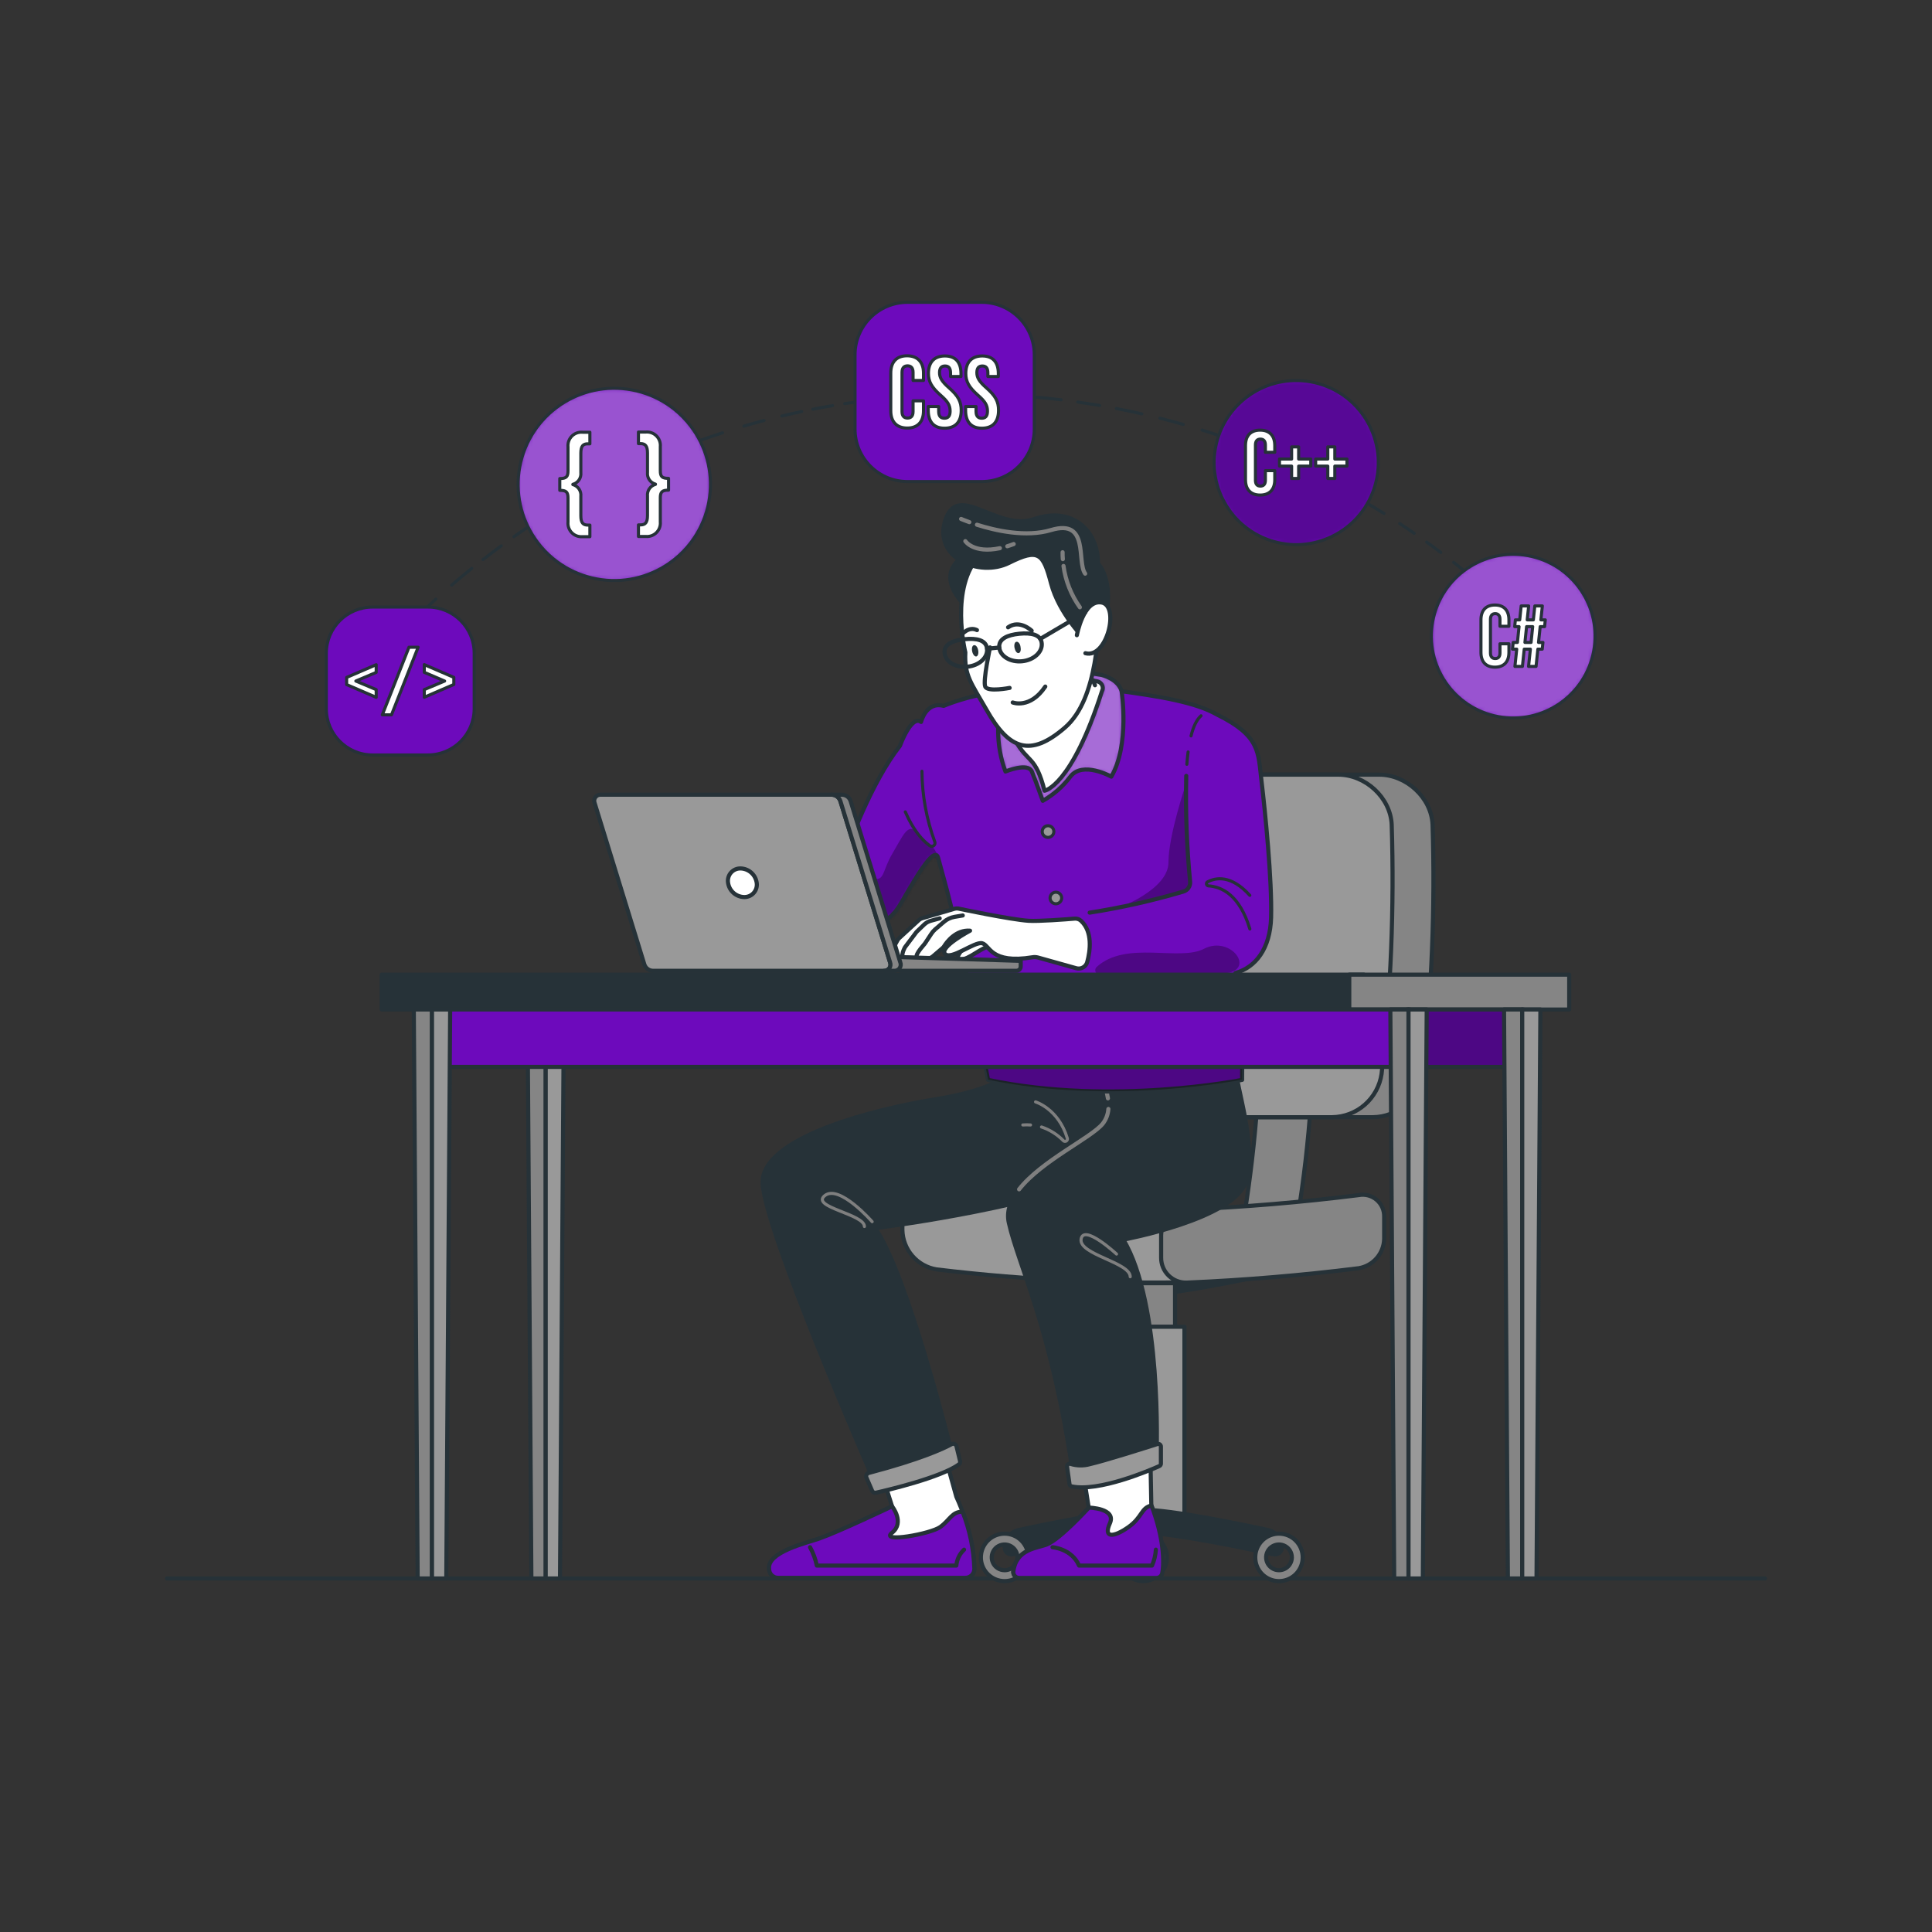 <svg width="469" height="469" viewBox="0 0 469 469" fill="none" xmlns="http://www.w3.org/2000/svg">
<rect x="0" y="0" width="469" height="469" fill="#333333" stroke="none"/>
<path d="M40.54 383.182H428.46" stroke="#263238" stroke-linecap="round" stroke-linejoin="round"/>
<path d="M277.535 314.324C268.878 314.324 243.889 308.696 243.889 308.696H311.182C311.182 308.696 286.184 314.324 277.535 314.324Z" fill="#263238" stroke="#263238" stroke-linecap="round" stroke-linejoin="round"/>
<path d="M285.246 311.5H269.825V322.072H285.246V311.5Z" fill="#858585" stroke="#263238" stroke-linecap="round" stroke-linejoin="round"/>
<path d="M287.525 322.072H267.546V367.518H287.525V322.072Z" fill="#999999" stroke="#263238" stroke-linecap="round" stroke-linejoin="round"/>
<path d="M315.065 295.198H302.036C303.481 286.25 304.55 277.132 305.206 268.099H318.188C317.569 277.132 316.509 286.25 315.065 295.198Z" fill="#858585" stroke="#263238" stroke-linecap="round" stroke-linejoin="round"/>
<path d="M334.791 188.05H278.811C272.245 188.05 267.921 193.613 269.197 200.16C272.771 220.161 274.909 240.392 275.594 260.698C275.587 262.084 275.857 263.456 276.385 264.737C276.914 266.017 277.692 267.18 278.673 268.158C279.655 269.135 280.821 269.908 282.104 270.431C283.387 270.954 284.761 271.216 286.146 271.204H333.271C336.2 271.175 339.022 270.1 341.229 268.174C343.435 266.247 344.881 263.596 345.306 260.698C347.578 240.604 348.399 220.372 347.763 200.16C347.454 193.613 341.366 188.05 334.791 188.05Z" fill="#858585" stroke="#263238" stroke-linecap="round" stroke-linejoin="round"/>
<path d="M337.84 200.16C338.475 220.372 337.654 240.604 335.382 260.698C334.957 263.596 333.511 266.247 331.305 268.174C329.098 270.1 326.276 271.175 323.347 271.204H286.146C284.761 271.216 283.387 270.954 282.104 270.431C280.821 269.908 279.655 269.135 278.674 268.158C277.692 267.18 276.914 266.017 276.385 264.737C275.857 263.456 275.588 262.084 275.594 260.698C274.913 240.392 272.778 220.161 269.206 200.16C267.93 193.594 272.236 188.05 278.821 188.05H324.867C331.442 188.05 337.53 193.613 337.84 200.16Z" fill="#999999" stroke="#263238" stroke-linecap="round" stroke-linejoin="round"/>
<path d="M311.182 375.678C311.182 375.928 311.126 376.174 311.018 376.4C310.91 376.625 310.754 376.823 310.559 376.98C310.365 377.136 310.138 377.247 309.895 377.304C309.652 377.362 309.399 377.364 309.155 377.311C303.03 375.979 284.692 372.114 277.535 372.114C270.379 372.114 252.031 375.979 245.906 377.311C245.663 377.364 245.41 377.362 245.168 377.305C244.925 377.247 244.699 377.136 244.505 376.98C244.311 376.823 244.156 376.624 244.049 376.399C243.942 376.174 243.888 375.928 243.889 375.678C243.889 374.676 244.232 373.703 244.862 372.923C245.492 372.143 246.37 371.602 247.351 371.392C254.517 369.853 270.866 366.505 277.535 366.505C284.205 366.505 300.554 369.853 307.72 371.392C308.7 371.604 309.578 372.145 310.207 372.924C310.837 373.704 311.181 374.676 311.182 375.678Z" fill="#263238" stroke="#263238" stroke-linecap="round" stroke-linejoin="round"/>
<path d="M243.88 372.302C242.74 372.3 241.625 372.636 240.677 373.268C239.728 373.9 238.989 374.8 238.552 375.853C238.114 376.905 238 378.064 238.222 379.182C238.443 380.3 238.992 381.327 239.798 382.133C240.604 382.939 241.631 383.488 242.749 383.71C243.867 383.932 245.026 383.817 246.079 383.38C247.132 382.943 248.031 382.203 248.663 381.255C249.295 380.306 249.632 379.191 249.63 378.052C249.627 376.527 249.021 375.066 247.943 373.988C246.865 372.911 245.404 372.304 243.88 372.302ZM243.88 381.175C243.262 381.177 242.657 380.995 242.142 380.653C241.627 380.311 241.225 379.824 240.988 379.253C240.75 378.683 240.687 378.055 240.806 377.448C240.925 376.841 241.222 376.284 241.659 375.846C242.095 375.408 242.652 375.11 243.258 374.989C243.864 374.867 244.493 374.929 245.064 375.165C245.635 375.401 246.123 375.801 246.467 376.315C246.811 376.829 246.994 377.433 246.994 378.052C246.994 378.878 246.666 379.671 246.083 380.257C245.499 380.842 244.707 381.173 243.88 381.175Z" fill="#858585" stroke="#263238" stroke-linecap="round" stroke-linejoin="round"/>
<path d="M277.535 372.302C276.394 372.298 275.276 372.634 274.326 373.266C273.375 373.899 272.634 374.8 272.197 375.855C271.759 376.91 271.645 378.071 271.869 379.19C272.093 380.31 272.645 381.338 273.454 382.143C274.264 382.949 275.294 383.496 276.415 383.714C277.536 383.932 278.696 383.813 279.749 383.37C280.802 382.928 281.699 382.182 282.327 381.228C282.955 380.275 283.285 379.156 283.276 378.014C283.264 376.498 282.654 375.048 281.579 373.979C280.505 372.909 279.052 372.307 277.535 372.302ZM277.535 381.175C276.919 381.177 276.316 380.996 275.802 380.656C275.287 380.315 274.886 379.83 274.647 379.262C274.408 378.694 274.343 378.067 274.459 377.462C274.575 376.856 274.868 376.299 275.301 375.859C275.734 375.42 276.287 375.119 276.891 374.993C277.494 374.868 278.122 374.924 278.693 375.154C279.265 375.385 279.756 375.779 280.104 376.288C280.453 376.797 280.642 377.398 280.65 378.014C280.655 378.427 280.578 378.836 280.424 379.219C280.269 379.601 280.041 379.95 279.751 380.244C279.462 380.538 279.117 380.771 278.737 380.931C278.356 381.091 277.948 381.174 277.535 381.175Z" fill="#858585" stroke="#263238" stroke-linecap="round" stroke-linejoin="round"/>
<path d="M310.478 372.302C309.339 372.302 308.225 372.64 307.277 373.273C306.33 373.906 305.592 374.806 305.156 375.859C304.721 376.912 304.607 378.071 304.83 379.188C305.053 380.305 305.603 381.332 306.409 382.137C307.215 382.942 308.242 383.49 309.36 383.711C310.478 383.932 311.636 383.817 312.689 383.379C313.741 382.942 314.64 382.202 315.271 381.254C315.903 380.305 316.239 379.191 316.237 378.052C316.237 377.296 316.088 376.547 315.799 375.849C315.509 375.151 315.085 374.516 314.55 373.982C314.015 373.448 313.38 373.025 312.681 372.737C311.983 372.448 311.234 372.3 310.478 372.302ZM310.478 381.175C309.86 381.175 309.256 380.992 308.743 380.649C308.229 380.306 307.829 379.818 307.592 379.247C307.356 378.676 307.294 378.048 307.415 377.442C307.535 376.836 307.833 376.28 308.269 375.843C308.706 375.406 309.263 375.109 309.869 374.988C310.475 374.868 311.103 374.929 311.673 375.166C312.244 375.402 312.732 375.803 313.075 376.316C313.418 376.83 313.602 377.434 313.602 378.052C313.602 378.88 313.273 379.674 312.687 380.26C312.101 380.846 311.306 381.175 310.478 381.175Z" fill="#858585" stroke="#263238" stroke-linecap="round" stroke-linejoin="round"/>
<path d="M294.588 293.378C272.13 294.091 249.65 293.097 227.343 290.405C226.313 290.219 225.255 290.265 224.246 290.54C223.236 290.814 222.3 291.311 221.507 291.993C220.714 292.675 220.082 293.525 219.659 294.482C219.236 295.439 219.031 296.478 219.06 297.524V298.622C219.115 300.926 219.972 303.139 221.484 304.879C222.997 306.619 225.069 307.777 227.343 308.152C249.651 310.839 272.13 311.833 294.588 311.125V293.378Z" fill="#999999" stroke="#263238" stroke-linecap="round" stroke-linejoin="round"/>
<path d="M329.857 307.861C315.918 309.606 302.102 310.759 288.069 311.36C287.261 311.385 286.456 311.247 285.702 310.954C284.948 310.661 284.261 310.218 283.682 309.653C283.103 309.089 282.645 308.413 282.333 307.666C282.021 306.92 281.864 306.118 281.869 305.31V299.916C281.886 298.268 282.541 296.691 283.698 295.517C284.854 294.343 286.422 293.663 288.069 293.622C302.139 293.012 315.918 291.859 329.857 290.114C330.621 289.971 331.406 290 332.157 290.201C332.907 290.401 333.603 290.767 334.194 291.272C334.784 291.777 335.254 292.408 335.568 293.118C335.882 293.828 336.034 294.6 336.01 295.376V300.77C335.965 302.482 335.327 304.124 334.204 305.418C333.082 306.711 331.545 307.575 329.857 307.861Z" fill="#858585" stroke="#263238" stroke-linecap="round" stroke-linejoin="round"/>
<path d="M236.535 380.828C236.535 377.695 235.851 371.448 232.155 363.334L227.343 345.981L212.335 352.388L216.556 365.679C216.556 365.679 203.659 371.833 198.894 373.493C195.723 374.6 186.231 376.776 186.7 380.847C186.7 381.134 186.756 381.418 186.866 381.683C186.976 381.948 187.137 382.189 187.34 382.392C187.543 382.595 187.784 382.756 188.049 382.866C188.314 382.976 188.598 383.032 188.885 383.032H234.341C234.63 383.034 234.917 382.977 235.184 382.867C235.452 382.756 235.695 382.594 235.899 382.389C236.103 382.184 236.264 381.94 236.374 381.672C236.483 381.404 236.538 381.117 236.535 380.828Z" fill="white" stroke="#263238" stroke-linecap="round" stroke-linejoin="round"/>
<path d="M228.272 370.669C225.927 372.395 213.423 374.581 216.556 372.076C219.689 369.572 216.556 365.67 216.556 365.67C216.556 365.67 203.659 371.823 198.894 373.483C195.723 374.59 186.231 376.766 186.7 380.837C186.7 381.124 186.756 381.409 186.866 381.674C186.976 381.939 187.137 382.18 187.34 382.383C187.543 382.586 187.784 382.747 188.049 382.857C188.314 382.966 188.598 383.023 188.885 383.023H234.341C234.629 383.024 234.916 382.968 235.183 382.857C235.45 382.747 235.692 382.584 235.895 382.379C236.099 382.174 236.259 381.93 236.368 381.662C236.476 381.394 236.53 381.108 236.526 380.819C236.373 376.067 235.402 371.377 233.656 366.955C231.076 366.983 230.617 368.953 228.272 370.669Z" fill="#6D0ABC" stroke="#263238" stroke-linecap="round" stroke-linejoin="round"/>
<path d="M247.388 383.023H280.687C281.02 383.023 281.343 382.906 281.599 382.694C281.856 382.482 282.031 382.187 282.094 381.86C282.601 379.215 282.488 373.296 279.486 365.436L279.186 349.49L262.133 352.388L264.291 365.989C264.291 365.989 257.425 373.549 254.16 374.9C251.872 375.838 246.656 375.95 245.962 381.466C245.944 381.664 245.967 381.864 246.031 382.052C246.094 382.24 246.196 382.413 246.331 382.56C246.465 382.707 246.628 382.824 246.81 382.903C246.992 382.983 247.189 383.024 247.388 383.023Z" fill="white" stroke="#263238" stroke-linecap="round" stroke-linejoin="round"/>
<path d="M273.896 370.735C270.379 373.193 267.78 373.484 269.422 369.797C271.063 366.111 264.328 365.98 264.328 365.98C264.328 365.98 257.462 373.54 254.198 374.891C251.909 375.829 246.694 375.941 246 381.457C245.976 381.657 245.995 381.861 246.056 382.054C246.117 382.247 246.218 382.425 246.353 382.576C246.488 382.727 246.653 382.847 246.838 382.929C247.023 383.011 247.223 383.053 247.426 383.051H280.725C281.058 383.051 281.38 382.934 281.637 382.722C281.894 382.51 282.069 382.215 282.132 381.888C282.638 379.243 282.526 373.324 279.524 365.464C276.916 366.064 277.385 368.268 273.896 370.735Z" fill="#6D0ABC" stroke="#263238" stroke-linecap="round" stroke-linejoin="round"/>
<path d="M244.077 261.242C244.077 261.242 240.719 264.676 226.996 266.87C213.273 269.065 184.786 275.932 185.133 287.188C185.48 298.444 211.716 358.476 211.716 358.476C211.716 358.476 224.848 355.98 230.945 352.228C230.945 352.228 220.374 309.39 212.448 298.134C212.448 298.134 248.026 293.754 267.705 285.63C287.384 277.507 275.81 258.991 275.81 258.991L244.077 261.242Z" fill="#263238" stroke="#263238" stroke-linecap="round" stroke-linejoin="round"/>
<path d="M266.392 259.657C266.392 259.657 271.439 268.099 267.668 272.789C263.897 277.479 242.482 286.231 244.903 296.868C247.323 307.505 255.314 322.503 260.52 358.147C260.52 358.147 272.649 356.271 280.772 352.829C280.772 352.829 282.122 316.566 272.695 300.929C272.695 300.929 299.691 295.93 302.43 286.859C305.169 277.789 300.048 263.925 299.944 258.972L266.392 259.657Z" fill="#263238" stroke="#263238" stroke-linecap="round" stroke-linejoin="round"/>
<path d="M250.165 273.089C249.54 273.042 248.913 273.042 248.289 273.089" stroke="#7F7F7F" stroke-width="0.75" stroke-linecap="round" stroke-linejoin="round"/>
<path d="M251.384 267.49C251.384 267.49 256.928 269.122 259.104 276.354C259.132 276.472 259.122 276.597 259.076 276.71C259.029 276.823 258.948 276.918 258.844 276.983C258.741 277.047 258.619 277.077 258.497 277.069C258.376 277.06 258.26 277.013 258.166 276.935C256.68 275.406 254.85 274.255 252.829 273.577" stroke="#7F7F7F" stroke-width="0.75" stroke-linecap="round" stroke-linejoin="round"/>
<path d="M209.84 297.74C209.84 294.692 196.708 293.05 200.225 290.236C203.743 287.422 211.716 296.568 211.716 296.568" stroke="#7F7F7F" stroke-width="0.75" stroke-linecap="round" stroke-linejoin="round"/>
<path d="M274.365 309.934C274.365 306.445 261.815 304.54 262.443 300.788C263.071 297.036 271.044 304.428 271.044 304.428" stroke="#7F7F7F" stroke-width="0.75" stroke-linecap="round" stroke-linejoin="round"/>
<path d="M210.328 358.691L211.707 361.88C211.783 362.057 211.918 362.201 212.089 362.289C212.261 362.376 212.457 362.401 212.645 362.359C215.674 361.674 228.319 358.691 232.755 355.502C232.884 355.408 232.982 355.277 233.035 355.126C233.089 354.976 233.096 354.812 233.056 354.658L232.193 351.103C232.164 350.98 232.106 350.866 232.026 350.769C231.945 350.672 231.843 350.595 231.728 350.544C231.612 350.493 231.487 350.469 231.361 350.475C231.234 350.481 231.112 350.516 231.001 350.577C229.003 351.666 223.441 354.264 210.881 357.566C210.767 357.597 210.66 357.652 210.568 357.727C210.477 357.803 210.402 357.897 210.35 358.003C210.297 358.11 210.268 358.226 210.265 358.345C210.261 358.463 210.282 358.582 210.328 358.691Z" fill="#999999" stroke="#263238" stroke-linecap="round" stroke-linejoin="round"/>
<path d="M259.029 356.065C259.013 355.955 259.026 355.843 259.066 355.739C259.106 355.635 259.172 355.544 259.258 355.473C259.343 355.402 259.446 355.355 259.555 355.335C259.665 355.316 259.777 355.325 259.882 355.361C261.406 355.837 263.036 355.86 264.572 355.427C268.052 354.639 278.004 351.487 280.969 350.54C281.066 350.509 281.169 350.501 281.27 350.518C281.37 350.534 281.466 350.574 281.548 350.635C281.631 350.695 281.697 350.774 281.743 350.865C281.789 350.956 281.813 351.057 281.813 351.159V355.305C281.814 355.431 281.778 355.553 281.71 355.659C281.641 355.764 281.543 355.846 281.428 355.896C279.102 356.937 266.636 362.274 260.117 360.821C259.99 360.791 259.875 360.723 259.787 360.625C259.7 360.528 259.645 360.406 259.629 360.277L259.029 356.065Z" fill="#999999" stroke="#263238" stroke-linecap="round" stroke-linejoin="round"/>
<path d="M269.065 269.206C268.975 270.503 268.501 271.743 267.705 272.77C264.948 276.194 252.819 281.775 247.388 288.716" stroke="#7F7F7F" stroke-linecap="round" stroke-linejoin="round"/>
<path d="M268.474 264.516C268.684 265.207 268.844 265.913 268.953 266.627" stroke="#7F7F7F" stroke-linecap="round" stroke-linejoin="round"/>
<path d="M196.642 375.594C197.408 376.989 197.961 378.491 198.284 380.049H232.155C232.281 378.574 232.949 377.197 234.031 376.185" stroke="#263238" stroke-linecap="round" stroke-linejoin="round"/>
<path d="M255.502 375.594C255.502 375.594 260.192 375.95 261.946 380.049H279.655C280.19 378.825 280.507 377.518 280.593 376.185" stroke="#263238" stroke-linecap="round" stroke-linejoin="round"/>
<path d="M227.737 208.236C228.169 209.887 228.619 211.528 229.069 213.132C233.759 230.016 239.856 262.143 239.856 262.143C269.872 268.474 301.529 262.143 301.529 262.143C301.698 255.145 300.845 245.906 299.897 236.198C304.812 234.838 308.339 230.298 308.564 222.747C308.799 213.601 307.139 197.14 306.219 189.448C305.403 182.685 305.985 178.661 295.508 173.502C290.255 170.472 281.531 169.037 270.81 167.602C249.705 164.788 234.472 169.056 229.069 171.354C224.782 170.228 223.591 175.256 223.591 175.256C221.218 173.464 218.46 181.062 218.46 181.062C211.519 189.917 206.06 204.831 204.24 210.14C203.838 211.301 203.1 212.316 202.12 213.057C197.196 216.809 199.935 221.452 199.935 221.452L210.018 224.539C210.018 224.539 214.905 225.814 218.638 219.389C221.753 214.024 226.855 204.916 227.737 208.236Z" fill="#6D0ABC"/>
<mask id="mask0_76_18" style="mask-type:luminance" maskUnits="userSpaceOnUse" x="199" y="166" width="110" height="99">
<path d="M227.737 208.236C228.169 209.887 228.619 211.528 229.069 213.132C233.759 230.016 239.856 262.143 239.856 262.143C269.872 268.474 301.529 262.143 301.529 262.143C301.698 255.145 300.845 245.906 299.897 236.198C304.812 234.838 308.339 230.298 308.564 222.747C308.799 213.601 307.139 197.14 306.219 189.448C305.403 182.685 305.985 178.661 295.508 173.502C290.255 170.472 281.531 169.037 270.81 167.602C249.705 164.788 234.472 169.056 229.069 171.354C224.782 170.228 223.591 175.256 223.591 175.256C221.218 173.464 218.46 181.062 218.46 181.062C211.519 189.917 206.06 204.831 204.24 210.14C203.838 211.301 203.1 212.316 202.12 213.057C197.196 216.809 199.935 221.452 199.935 221.452L210.018 224.539C210.018 224.539 214.905 225.814 218.638 219.389C221.753 214.024 226.855 204.916 227.737 208.236Z" fill="white"/>
</mask>
<g mask="url(#mask0_76_18)">
<path opacity="0.3" d="M211.875 220.308C211.875 220.308 211.641 215.618 207.889 214.802C204.137 213.986 208.94 212.579 211.875 213.283C214.811 213.986 214.127 211.407 216.641 207.186C219.154 202.965 220.393 199.625 222.512 202.055C224.632 204.484 226.837 204.869 227.737 208.189C228.638 211.51 224.182 219.445 224.182 219.445L217.185 224.876L213.63 226.865H208.33L206.51 222.278L211.875 220.308Z" fill="black"/>
</g>
<path d="M227.737 208.236C228.169 209.887 228.619 211.528 229.069 213.132C233.759 230.016 239.856 262.143 239.856 262.143C269.872 268.474 301.529 262.143 301.529 262.143C301.698 255.145 300.845 245.906 299.897 236.198C304.812 234.838 308.339 230.298 308.564 222.747C308.799 213.601 307.139 197.14 306.219 189.448C305.403 182.685 305.985 178.661 295.508 173.502C290.255 170.472 281.531 169.037 270.81 167.602C249.705 164.788 234.472 169.056 229.069 171.354C224.782 170.228 223.591 175.256 223.591 175.256C221.218 173.464 218.46 181.062 218.46 181.062C211.519 189.917 206.06 204.831 204.24 210.14C203.838 211.301 203.1 212.316 202.12 213.057C197.196 216.809 199.935 221.452 199.935 221.452L210.018 224.539C210.018 224.539 214.905 225.814 218.638 219.389C221.753 214.024 226.855 204.916 227.737 208.236Z" stroke="#263238" stroke-linecap="round" stroke-linejoin="round"/>
<path opacity="0.3" d="M301.53 262.096C301.553 256.069 301.256 250.044 300.638 244.049C301.661 258.335 271.917 262.809 270.979 255.061C270.041 247.313 299.897 236.151 283.651 240.053C269.478 243.458 242.004 240.203 235.25 239.321C237.849 251.515 239.856 262.096 239.856 262.096C269.872 268.427 301.53 262.096 301.53 262.096Z" fill="black"/>
<path opacity="0.3" d="M287.891 190.339C287.891 190.339 283.642 202.767 283.651 209.333C283.661 215.899 271.748 220.308 271.72 220.308C278.108 219.014 284.317 217.297 287.281 216.434C287.792 216.29 288.236 215.972 288.537 215.535C288.839 215.099 288.978 214.571 288.932 214.042C288.175 206.165 287.828 198.253 287.891 190.339Z" fill="black"/>
<path d="M223.807 187.215C223.847 193.072 224.904 198.877 226.93 204.371C226.989 204.533 226.995 204.708 226.947 204.873C226.899 205.038 226.8 205.183 226.664 205.287C226.528 205.392 226.363 205.45 226.191 205.454C226.02 205.458 225.852 205.408 225.711 205.309C224.098 204.156 221.818 201.811 219.764 197.083" stroke="#263238" stroke-width="0.75" stroke-linecap="round" stroke-linejoin="round"/>
<path d="M303.406 225.514C300.929 217.306 296.643 215.252 293.322 215.046C293.219 215.031 293.124 214.987 293.046 214.918C292.969 214.849 292.914 214.758 292.888 214.658C292.862 214.558 292.866 214.452 292.9 214.354C292.934 214.256 292.996 214.171 293.078 214.108C295.01 213.067 298.772 212.232 303.396 217.353" stroke="#263238" stroke-width="0.75" stroke-linecap="round" stroke-linejoin="round"/>
<path d="M255.821 202.027C255.781 202.372 255.615 202.69 255.356 202.921C255.097 203.152 254.761 203.28 254.414 203.28C254.066 203.28 253.731 203.152 253.472 202.921C253.212 202.69 253.047 202.372 253.007 202.027C252.984 201.828 253.003 201.627 253.063 201.437C253.124 201.246 253.223 201.071 253.356 200.922C253.489 200.772 253.652 200.653 253.834 200.571C254.017 200.49 254.214 200.447 254.414 200.447C254.614 200.447 254.811 200.49 254.993 200.571C255.176 200.653 255.338 200.772 255.471 200.922C255.604 201.071 255.704 201.246 255.764 201.437C255.824 201.627 255.844 201.828 255.821 202.027Z" fill="#999999" stroke="#263238" stroke-width="0.75" stroke-linecap="round" stroke-linejoin="round"/>
<path d="M257.725 217.991C257.725 218.27 257.642 218.542 257.488 218.773C257.333 219.004 257.113 219.185 256.856 219.291C256.599 219.398 256.316 219.425 256.043 219.371C255.77 219.317 255.52 219.183 255.323 218.986C255.126 218.789 254.992 218.539 254.938 218.266C254.884 217.993 254.911 217.71 255.018 217.453C255.124 217.196 255.305 216.976 255.536 216.821C255.768 216.667 256.04 216.584 256.318 216.584C256.691 216.584 257.049 216.732 257.313 216.996C257.577 217.26 257.725 217.618 257.725 217.991Z" fill="#999999" stroke="#263238" stroke-width="0.75" stroke-linecap="round" stroke-linejoin="round"/>
<path d="M262.443 256.468C262.445 256.749 262.363 257.023 262.209 257.257C262.054 257.492 261.834 257.675 261.575 257.783C261.317 257.892 261.032 257.921 260.756 257.868C260.481 257.814 260.228 257.68 260.029 257.482C259.83 257.285 259.694 257.032 259.638 256.757C259.583 256.482 259.61 256.197 259.717 255.938C259.824 255.678 260.006 255.456 260.239 255.3C260.472 255.144 260.746 255.061 261.027 255.061C261.401 255.061 261.76 255.209 262.025 255.473C262.29 255.736 262.441 256.094 262.443 256.468Z" fill="#999999" stroke="#263238" stroke-linecap="round" stroke-linejoin="round"/>
<path d="M235.504 228.45C235.504 228.45 230.898 232.84 233.093 232.915C235.288 232.99 238.055 229.97 240.597 229.622C243.139 229.275 239.031 227.746 239.031 227.746L235.504 228.45Z" fill="white" stroke="#263238" stroke-linecap="round" stroke-linejoin="round"/>
<path d="M262.396 223.507C262.19 223.322 261.948 223.181 261.684 223.094C261.421 223.007 261.143 222.975 260.867 223C258.616 223.188 252.144 223.676 249.705 223.525C245.371 223.253 232.605 220.552 232.605 220.552C232.312 220.502 232.01 220.518 231.724 220.599L223.816 222.925C223.528 223.009 223.265 223.16 223.047 223.366L218.263 227.756C218.106 227.903 217.973 228.074 217.869 228.262L216.875 230.082C216.67 230.456 216.592 230.887 216.655 231.308C216.718 231.73 216.917 232.12 217.222 232.418L225.12 232.624C225.608 232.647 226.086 232.479 226.452 232.155L228.797 230.148C228.953 230.012 229.089 229.854 229.2 229.679C229.773 228.741 232.014 225.645 235.485 225.927C235.485 225.927 227.981 229.913 229.397 231.555C230.814 233.196 236.554 228.506 238.43 228.975C240.306 229.444 240.428 234.05 250.624 232.38C251.08 232.303 251.547 232.326 251.994 232.446L261.28 235.044C261.555 235.12 261.843 235.141 262.126 235.105C262.41 235.068 262.683 234.976 262.93 234.833C263.178 234.689 263.394 234.498 263.566 234.27C263.739 234.043 263.864 233.783 263.934 233.506C264.657 230.842 265.295 226.152 262.396 223.507Z" fill="white" stroke="#263238" stroke-linecap="round" stroke-linejoin="round"/>
<path d="M233.712 222.231L231.724 222.569C230.754 222.733 229.848 223.161 229.107 223.807L226.996 225.617C226.637 225.94 226.321 226.309 226.058 226.715L224.698 228.788C224.55 229.017 224.384 229.233 224.201 229.435C223.394 230.373 221.171 232.971 223.572 232.615" fill="white"/>
<path d="M233.712 222.231L231.724 222.569C230.754 222.733 229.848 223.161 229.107 223.807L226.996 225.617C226.637 225.94 226.321 226.309 226.058 226.715L224.698 228.788C224.55 229.017 224.384 229.233 224.201 229.435C223.394 230.373 221.171 232.971 223.572 232.615" stroke="#263238" stroke-linecap="round" stroke-linejoin="round"/>
<path d="M228.112 222.935L226.058 223.497C225.416 223.654 224.827 223.978 224.351 224.435L222.747 225.974C222.589 226.114 222.448 226.271 222.325 226.443L219.689 229.941C219.689 229.941 218.282 232.418 219.689 232.465" fill="white"/>
<path d="M228.112 222.935L226.058 223.497C225.416 223.654 224.827 223.978 224.351 224.435L222.747 225.974C222.589 226.114 222.448 226.271 222.325 226.443L219.689 229.941C219.689 229.941 218.282 232.418 219.689 232.465" stroke="#263238" stroke-linecap="round" stroke-linejoin="round"/>
<path d="M287.966 188.35C287.767 196.925 288.08 205.505 288.904 214.042C288.95 214.571 288.811 215.099 288.509 215.535C288.208 215.972 287.764 216.29 287.253 216.434C279.795 218.639 272.2 220.347 264.516 221.546" stroke="#263238" stroke-linecap="round" stroke-linejoin="round"/>
<path d="M288.416 182.535C288.294 183.473 288.191 184.495 288.116 185.537" stroke="#263238" stroke-width="0.75" stroke-linecap="round" stroke-linejoin="round"/>
<path d="M291.559 173.755C290.489 174.693 289.683 176.391 289.129 178.642" stroke="#263238" stroke-width="0.75" stroke-linecap="round" stroke-linejoin="round"/>
<path d="M244.593 168.184C244.593 168.184 245.184 166.308 248.345 165.248C251.506 164.188 262.471 162.509 268.109 165.248C273.746 167.987 262.95 182.891 262.95 182.891L257.95 189.814L253.495 193.153L251.506 187.216L248.927 184.533C248.927 184.533 243.355 179.965 243.824 175.453C244.293 170.941 244.593 168.184 244.593 168.184Z" fill="white"/>
<path d="M272.273 167.79C271.392 164.704 267.368 163.841 267.368 163.841C248.139 160.558 244.077 167.593 244.077 167.593C241.719 173.947 241.719 180.936 244.077 187.291C244.077 187.291 249.546 185.021 250.484 187.291C251.422 189.561 253.138 194.401 253.138 194.401C255.748 192.929 258.026 190.933 259.826 188.538C262.799 184.627 269.778 188.538 269.778 188.538C274.299 180.725 272.273 167.79 272.273 167.79ZM267.583 167.564C260.136 190.939 253.57 191.952 253.57 191.952C251.384 183.36 249.508 185.236 246.535 179.862C244.152 175.547 244.959 170.088 245.371 168.09C245.42 167.851 245.521 167.627 245.667 167.432C245.813 167.237 246 167.077 246.216 166.964C253.607 163.212 262.649 164.591 266.373 165.407C266.604 165.455 266.821 165.551 267.012 165.688C267.203 165.826 267.363 166.003 267.48 166.206C267.598 166.41 267.672 166.636 267.696 166.87C267.72 167.104 267.694 167.341 267.621 167.564H267.583Z" fill="#6D0ABC"/>
<mask id="mask1_76_18" style="mask-type:luminance" maskUnits="userSpaceOnUse" x="242" y="162" width="31" height="33">
<path d="M272.273 167.79C271.392 164.704 267.368 163.841 267.368 163.841C248.139 160.558 244.077 167.593 244.077 167.593C241.719 173.947 241.719 180.936 244.077 187.291C244.077 187.291 249.546 185.021 250.484 187.291C251.422 189.561 253.138 194.401 253.138 194.401C255.748 192.929 258.026 190.933 259.826 188.538C262.799 184.627 269.778 188.538 269.778 188.538C274.299 180.725 272.273 167.79 272.273 167.79ZM267.583 167.564C260.136 190.939 253.57 191.952 253.57 191.952C251.384 183.36 249.508 185.236 246.535 179.862C244.152 175.547 244.959 170.088 245.371 168.09C245.42 167.851 245.521 167.627 245.667 167.432C245.813 167.237 246 167.077 246.216 166.964C253.607 163.212 262.649 164.591 266.373 165.407C266.604 165.455 266.821 165.551 267.012 165.688C267.203 165.826 267.363 166.003 267.48 166.206C267.598 166.41 267.672 166.636 267.696 166.87C267.72 167.104 267.694 167.341 267.621 167.564H267.583Z" fill="white"/>
</mask>
<g mask="url(#mask1_76_18)">
<path opacity="0.4" d="M272.273 167.79C271.392 164.704 267.368 163.841 267.368 163.841C248.139 160.558 244.077 167.593 244.077 167.593C241.719 173.947 241.719 180.936 244.077 187.291C244.077 187.291 249.546 185.021 250.484 187.291C251.422 189.561 253.138 194.401 253.138 194.401C255.748 192.929 258.026 190.933 259.826 188.538C262.799 184.627 269.778 188.538 269.778 188.538C274.299 180.725 272.273 167.79 272.273 167.79ZM267.583 167.564C260.136 190.939 253.57 191.952 253.57 191.952C251.384 183.36 249.508 185.236 246.535 179.862C244.152 175.547 244.959 170.088 245.371 168.09C245.42 167.851 245.521 167.627 245.667 167.432C245.813 167.237 246 167.077 246.216 166.964C253.607 163.212 262.649 164.591 266.373 165.407C266.604 165.455 266.821 165.551 267.012 165.688C267.203 165.826 267.363 166.003 267.48 166.206C267.598 166.41 267.672 166.636 267.696 166.87C267.72 167.104 267.694 167.341 267.621 167.564H267.583Z" fill="white"/>
</g>
<path d="M272.273 167.79C271.392 164.704 267.368 163.841 267.368 163.841C248.139 160.558 244.077 167.593 244.077 167.593C241.719 173.947 241.719 180.936 244.077 187.291C244.077 187.291 249.546 185.021 250.484 187.291C251.422 189.561 253.138 194.401 253.138 194.401C255.748 192.929 258.026 190.933 259.826 188.538C262.799 184.627 269.778 188.538 269.778 188.538C274.299 180.725 272.273 167.79 272.273 167.79ZM267.583 167.564C260.136 190.939 253.57 191.952 253.57 191.952C251.384 183.36 249.508 185.236 246.535 179.862C244.152 175.547 244.959 170.088 245.371 168.09C245.42 167.851 245.521 167.627 245.667 167.432C245.813 167.237 246 167.077 246.216 166.964C253.607 163.212 262.649 164.591 266.373 165.407C266.604 165.455 266.821 165.551 267.012 165.688C267.203 165.826 267.363 166.003 267.48 166.206C267.598 166.41 267.672 166.636 267.696 166.87C267.72 167.104 267.694 167.341 267.621 167.564H267.583Z" stroke="#263238" stroke-linecap="round" stroke-linejoin="round"/>
<path d="M240.878 132.07C240.878 132.07 224.304 135.391 233.431 146.14C243.552 158.119 240.878 132.07 240.878 132.07Z" fill="#263238" stroke="#263238" stroke-linecap="round" stroke-linejoin="round"/>
<path d="M234.341 158.372C234.341 158.372 230.401 142.426 237.905 134.762C245.409 127.099 253.541 125.542 259.638 129.294C265.735 133.046 268.268 142.426 267.33 147.266C266.392 152.106 266.842 169.459 258.485 176.654C250.127 183.848 244.987 182.075 239.462 172.273C235.794 165.848 234.059 164 234.341 158.372Z" fill="white" stroke="#263238" stroke-linecap="round" stroke-linejoin="round"/>
<path d="M263.39 155.248C263.39 155.248 257.087 148.992 255.155 141.647C253.223 134.303 252.134 133.046 244.94 136.639C237.746 140.231 226.527 135.4 229.463 126.321C232.549 116.79 241.976 129.135 251.037 126.011C260.098 122.887 266.542 128.515 266.552 136.798C266.552 136.798 272.029 142.116 266.552 155.868L263.39 155.248Z" fill="#263238" stroke="#263238" stroke-linecap="round" stroke-linejoin="round"/>
<path d="M261.411 154.198C261.411 154.198 263.006 145.456 267.433 146.262C271.861 147.069 268.7 159.976 263.484 158.569" fill="white"/>
<path d="M261.411 154.198C261.411 154.198 263.006 145.456 267.433 146.262C271.861 147.069 268.7 159.976 263.484 158.569" stroke="#263238" stroke-linecap="round" stroke-linejoin="round"/>
<path d="M240.334 157.162C240.334 157.162 238.59 165.276 239.162 166.664C239.734 168.052 245.09 166.992 245.09 166.992" fill="white"/>
<path d="M240.334 157.162C240.334 157.162 238.59 165.276 239.162 166.664C239.734 168.052 245.09 166.992 245.09 166.992" stroke="#263238" stroke-linecap="round" stroke-linejoin="round"/>
<path d="M245.84 170.529C245.84 170.529 250.043 172.189 253.748 166.664L245.84 170.529Z" fill="white"/>
<path d="M245.84 170.529C245.84 170.529 250.043 172.189 253.748 166.664" stroke="#263238" stroke-linecap="round" stroke-linejoin="round"/>
<path d="M237.455 157.837C237.605 158.588 237.408 159.272 237.014 159.357C236.62 159.441 236.16 158.897 236.001 158.137C235.841 157.378 236.001 156.702 236.442 156.618C236.883 156.533 237.314 157.078 237.455 157.837Z" fill="#263238"/>
<path d="M247.735 157.012C247.895 157.762 247.735 158.447 247.294 158.531C246.854 158.616 246.45 158.062 246.291 157.312C246.131 156.562 246.291 155.877 246.732 155.792C247.172 155.708 247.632 156.252 247.735 157.012Z" fill="#263238"/>
<path d="M239.612 157.481C239.828 159.61 237.736 161.561 234.847 161.843C231.958 162.124 229.519 160.642 229.304 158.513C229.088 156.383 231.33 155.455 234.181 155.164C237.033 154.873 239.406 155.361 239.612 157.481Z" stroke="#263238" stroke-linecap="round" stroke-linejoin="round"/>
<path d="M252.885 156.158C253.101 158.278 250.962 160.239 248.12 160.52C245.278 160.801 242.792 159.31 242.576 157.19C242.36 155.07 244.602 154.123 247.454 153.841C250.305 153.56 252.678 154.029 252.885 156.158Z" stroke="#263238" stroke-linecap="round" stroke-linejoin="round"/>
<path d="M239.612 157.481L242.576 157.19" stroke="#263238" stroke-linecap="round" stroke-linejoin="round"/>
<path d="M252.528 155.089L263.428 148.664" stroke="#263238" stroke-linecap="round" stroke-linejoin="round"/>
<path d="M265.295 165.097L265.81 166.345" stroke="#263238" stroke-linecap="round" stroke-linejoin="round"/>
<path d="M233.468 154.057C233.468 154.057 235.129 151.947 237.164 152.96L233.468 154.057Z" fill="white"/>
<path d="M233.468 154.057C233.468 154.057 235.129 151.947 237.164 152.96" stroke="#263238" stroke-linecap="round" stroke-linejoin="round"/>
<path d="M250.446 153.11C250.446 153.11 247.529 150.296 244.715 152.284L250.446 153.11Z" fill="white"/>
<path d="M250.446 153.11C250.446 153.11 247.529 150.296 244.715 152.284" stroke="#263238" stroke-linecap="round" stroke-linejoin="round"/>
<path d="M237.155 127.38C241.591 128.787 249.058 130.513 255.155 128.666C264.535 125.852 261.317 136.357 263.428 139.256" stroke="#7F7F7F" stroke-linecap="round" stroke-linejoin="round"/>
<path d="M233.309 125.974C233.309 125.974 234.05 126.302 235.316 126.752" stroke="#7F7F7F" stroke-linecap="round" stroke-linejoin="round"/>
<path d="M244.518 132.605C245.015 132.455 245.531 132.277 246.075 132.07" stroke="#7F7F7F" stroke-linecap="round" stroke-linejoin="round"/>
<path d="M234.341 131.367C234.341 131.367 236.329 134.434 242.726 133.074" stroke="#7F7F7F" stroke-linecap="round" stroke-linejoin="round"/>
<path d="M258.166 137.38C258.661 141 260.025 144.447 262.143 147.425" stroke="#7F7F7F" stroke-linecap="round" stroke-linejoin="round"/>
<path d="M257.95 134.059C257.937 134.619 257.956 135.18 258.006 135.738" stroke="#7F7F7F" stroke-linecap="round" stroke-linejoin="round"/>
<path opacity="0.3" d="M266.261 234.688C266.09 234.831 265.966 235.023 265.908 235.239C265.85 235.454 265.859 235.682 265.935 235.892C266.011 236.102 266.149 236.283 266.332 236.412C266.514 236.54 266.732 236.61 266.955 236.611C273.296 236.611 290.405 236.686 296.971 236.301C305.178 235.832 298.913 226.921 292.281 230.317C286.268 233.459 273.474 228.225 266.261 234.688Z" fill="black"/>
<path d="M194.832 225.889C194.832 225.889 198.668 215.674 208.292 217.297C217.916 218.92 210.562 226.977 205.929 227.69C205.929 227.69 205.225 224.886 194.832 225.889Z" fill="white" stroke="#263238" stroke-linecap="round" stroke-linejoin="round"/>
<path d="M186.662 231.686C185.396 232.952 182.347 233.065 184.401 230.317C186.082 228.106 188.36 226.423 190.967 225.467C195.526 223.432 197.308 223.844 201.436 222.934C205.563 222.025 206.341 223.713 207.767 224.492C211.172 226.368 211.988 226.686 212.851 228.562C213.714 230.438 214.652 232.877 211.988 232.877C209.568 232.877 209.409 228.872 207.064 229.031C204.719 229.191 203.546 232.877 201.905 232.877H201.285C199.878 232.877 199.803 231.705 200.657 229.866C201.511 228.028 202.458 226.368 202.458 226.368C201.065 227.101 199.952 228.271 199.288 229.697C198.162 232.089 197.956 233.093 195.883 233.093C193.81 233.093 194.007 231.555 196.014 228.159C194.822 228.873 193.836 229.885 193.153 231.095C192.14 232.971 191.605 232.877 190.283 232.877C188.538 232.877 188.66 230.007 191.746 228.131C191.765 228.131 191.08 227.287 186.662 231.686Z" fill="white" stroke="#263238" stroke-linecap="round" stroke-linejoin="round"/>
<path d="M198.743 224.829C198.743 224.829 197.533 224.773 196.764 226.818L198.743 224.829Z" fill="white"/>
<path d="M198.743 224.829C198.743 224.829 197.533 224.773 196.764 226.818" stroke="#263238" stroke-width="0.75" stroke-linecap="round" stroke-linejoin="round"/>
<path d="M352.876 136.517C358.933 141.276 364.699 146.394 370.144 151.844" stroke="#263238" stroke-width="0.75" stroke-linecap="round" stroke-linejoin="round"/>
<path d="M346.328 131.592C347.473 132.417 348.617 133.252 349.743 134.106" stroke="#263238" stroke-width="0.75" stroke-linecap="round" stroke-linejoin="round"/>
<path d="M339.791 127.099C340.966 127.868 342.136 128.656 343.299 129.463" stroke="#263238" stroke-width="0.75" stroke-linecap="round" stroke-linejoin="round"/>
<path d="M291.802 104.399C307.335 109.231 322.183 116.037 335.982 124.651" stroke="#263238" stroke-width="0.75" stroke-linecap="round" stroke-linejoin="round"/>
<path d="M281.559 101.51C283.435 101.992 285.327 102.498 287.234 103.03" stroke="#263238" stroke-width="0.75" stroke-linecap="round" stroke-linejoin="round"/>
<path d="M271.016 99.175C273.08 99.569 275.137 100 277.188 100.469" stroke="#263238" stroke-width="0.75" stroke-linecap="round" stroke-linejoin="round"/>
<path d="M261.627 97.608C263.409 97.865 265.185 98.14 266.955 98.434" stroke="#263238" stroke-width="0.75" stroke-linecap="round" stroke-linejoin="round"/>
<path d="M205.056 97.984C222.441 95.276 240.114 94.96 257.584 97.046" stroke="#263238" stroke-width="0.75" stroke-linecap="round" stroke-linejoin="round"/>
<path d="M197.318 99.344C198.912 99.034 200.516 98.734 202.111 98.462" stroke="#263238" stroke-width="0.75" stroke-linecap="round" stroke-linejoin="round"/>
<path d="M189.804 100.985C191.408 100.6 193.003 100.244 194.616 99.906" stroke="#263238" stroke-width="0.75" stroke-linecap="round" stroke-linejoin="round"/>
<path d="M180.574 103.443C182.206 102.964 183.839 102.505 185.48 102.073" stroke="#263238" stroke-width="0.75" stroke-linecap="round" stroke-linejoin="round"/>
<path d="M124.754 130.279C140.285 119.391 157.358 110.89 175.406 105.056" stroke="#263238" stroke-width="0.75" stroke-linecap="round" stroke-linejoin="round"/>
<path d="M117.25 135.841C118.713 134.709 120.192 133.596 121.687 132.502" stroke="#263238" stroke-width="0.75" stroke-linecap="round" stroke-linejoin="round"/>
<path d="M109.652 142.032C111.256 140.644 112.888 139.293 114.53 137.97" stroke="#263238" stroke-width="0.75" stroke-linecap="round" stroke-linejoin="round"/>
<path d="M99.09 151.844C101.292 149.642 103.53 147.507 105.806 145.437" stroke="#263238" stroke-width="0.75" stroke-linecap="round" stroke-linejoin="round"/>
<path d="M171.823 123.005C174.812 110.467 167.071 97.88 154.534 94.891C141.996 91.902 129.409 99.642 126.42 112.18C123.431 124.717 131.172 137.304 143.709 140.293C156.247 143.283 168.833 135.542 171.823 123.005Z" fill="#6D0ABC"/>
<mask id="mask2_76_18" style="mask-type:luminance" maskUnits="userSpaceOnUse" x="125" y="94" width="48" height="47">
<path d="M171.823 123.005C174.812 110.467 167.071 97.88 154.534 94.891C141.996 91.902 129.409 99.642 126.42 112.18C123.431 124.717 131.172 137.304 143.709 140.293C156.247 143.283 168.833 135.542 171.823 123.005Z" fill="white"/>
</mask>
<g mask="url(#mask2_76_18)">
<path opacity="0.3" d="M171.823 123.005C174.812 110.467 167.071 97.88 154.534 94.891C141.996 91.902 129.409 99.642 126.42 112.18C123.431 124.717 131.172 137.304 143.709 140.293C156.247 143.283 168.833 135.542 171.823 123.005Z" fill="white"/>
</g>
<path d="M171.823 123.005C174.812 110.467 167.071 97.88 154.534 94.891C141.996 91.902 129.409 99.642 126.42 112.18C123.431 124.717 131.172 137.304 143.709 140.293C156.247 143.283 168.833 135.542 171.823 123.005Z" stroke="#263238" stroke-width="0.75" stroke-linecap="round" stroke-linejoin="round"/>
<path d="M137.886 126.752V120.908C137.886 119.445 137.473 119.032 135.888 119.032V116.171C137.473 116.171 137.886 115.73 137.886 114.295V108.452C137.844 107.978 137.907 107.501 138.07 107.054C138.232 106.607 138.491 106.202 138.827 105.866C139.163 105.529 139.569 105.271 140.016 105.108C140.462 104.946 140.939 104.883 141.413 104.925H143.195V107.739H142.679C141.572 107.739 141 108.245 141 109.999V114.755C141.064 115.378 140.903 116.004 140.547 116.519C140.192 117.035 139.664 117.407 139.059 117.569V117.635C139.664 117.796 140.192 118.168 140.547 118.684C140.903 119.2 141.064 119.825 141 120.449V125.214C141 126.958 141.572 127.465 142.679 127.465H143.195V130.279H141.413C140.939 130.32 140.462 130.258 140.016 130.095C139.569 129.933 139.163 129.674 138.827 129.338C138.491 129.002 138.232 128.596 138.07 128.149C137.907 127.703 137.844 127.226 137.886 126.752Z" fill="white" stroke="#263238" stroke-width="0.75" stroke-linecap="round" stroke-linejoin="round"/>
<path d="M154.986 127.418H155.492C156.608 127.418 157.181 126.911 157.181 125.167V120.402C157.119 119.78 157.278 119.156 157.632 118.641C157.986 118.126 158.51 117.753 159.113 117.588V117.522C158.509 117.358 157.984 116.986 157.63 116.47C157.276 115.955 157.117 115.33 157.181 114.708V109.952C157.181 108.198 156.608 107.692 155.492 107.692H154.986V104.878H156.768C157.242 104.836 157.718 104.899 158.165 105.062C158.612 105.224 159.018 105.483 159.354 105.819C159.69 106.155 159.949 106.561 160.111 107.007C160.274 107.454 160.336 107.931 160.295 108.405V114.248C160.295 115.712 160.708 116.124 162.293 116.124V118.985C160.708 118.985 160.295 119.426 160.295 120.861V126.705C160.336 127.179 160.274 127.656 160.111 128.102C159.949 128.549 159.69 128.955 159.354 129.291C159.018 129.627 158.612 129.886 158.165 130.048C157.718 130.211 157.242 130.274 156.768 130.232H154.986V127.418Z" fill="white" stroke="#263238" stroke-width="0.75" stroke-linecap="round" stroke-linejoin="round"/>
<path d="M103.893 147.369H90.433C84.237 147.369 79.214 152.392 79.214 158.588V172.048C79.214 178.244 84.237 183.267 90.433 183.267H103.893C110.089 183.267 115.111 178.244 115.111 172.048V158.588C115.111 152.392 110.089 147.369 103.893 147.369Z" fill="#6D0ABC" stroke="#263238" stroke-width="0.75" stroke-linecap="round" stroke-linejoin="round"/>
<path d="M84.148 166.186V164.45L91.324 161.355V163.231L86.38 165.323L91.324 167.405V169.281L84.148 166.186Z" fill="white" stroke="#263238" stroke-width="0.75" stroke-linecap="round" stroke-linejoin="round"/>
<path d="M99.278 157.115H101.51L95.038 173.53H92.806L99.278 157.115Z" fill="white" stroke="#263238" stroke-width="0.75" stroke-linecap="round" stroke-linejoin="round"/>
<path d="M102.992 167.405L107.936 165.323L102.992 163.212V161.336L110.168 164.431V166.167L102.992 169.262V167.405Z" fill="white" stroke="#263238" stroke-width="0.75" stroke-linecap="round" stroke-linejoin="round"/>
<path d="M334.053 116.828C336.557 106.119 329.905 95.407 319.196 92.903C308.487 90.4 297.775 97.051 295.271 107.76C292.767 118.47 299.419 129.181 310.128 131.685C320.837 134.189 331.549 127.537 334.053 116.828Z" fill="#6D0ABC"/>
<mask id="mask3_76_18" style="mask-type:luminance" maskUnits="userSpaceOnUse" x="294" y="92" width="41" height="41">
<path d="M334.053 116.828C336.557 106.119 329.905 95.407 319.196 92.903C308.487 90.399 297.775 97.051 295.271 107.76C292.767 118.47 299.419 129.181 310.128 131.685C320.837 134.189 331.549 127.537 334.053 116.828Z" fill="white"/>
</mask>
<g mask="url(#mask3_76_18)">
<path opacity="0.2" d="M334.053 116.828C336.557 106.119 329.905 95.407 319.196 92.903C308.487 90.399 297.775 97.051 295.271 107.76C292.767 118.47 299.419 129.181 310.128 131.685C320.837 134.189 331.549 127.537 334.053 116.828Z" fill="black"/>
</g>
<path d="M334.053 116.828C336.557 106.119 329.905 95.407 319.196 92.903C308.487 90.4 297.775 97.051 295.271 107.76C292.767 118.47 299.419 129.181 310.128 131.685C320.837 134.189 331.549 127.537 334.053 116.828Z" stroke="#263238" stroke-width="0.75" stroke-linecap="round" stroke-linejoin="round"/>
<path d="M302.346 116.425V108.17C302.346 105.797 303.574 104.418 305.901 104.418C308.227 104.418 309.456 105.816 309.456 108.17V109.793H307.176V108.02C307.176 107.007 306.689 106.594 305.966 106.594C305.244 106.594 304.766 107.007 304.766 108.02V116.593C304.766 117.606 305.244 118 305.966 118C306.689 118 307.176 117.606 307.176 116.593V114.248H309.456V116.425C309.456 118.788 308.227 120.177 305.901 120.177C303.574 120.177 302.346 118.788 302.346 116.425Z" fill="white" stroke="#263238" stroke-width="0.75" stroke-linecap="round" stroke-linejoin="round"/>
<path d="M313.545 113.151H310.6V111.434H313.545V108.48H315.252V111.434H318.198V113.151H315.252V116.153H313.545V113.151Z" fill="white" stroke="#263238" stroke-width="0.75" stroke-linecap="round" stroke-linejoin="round"/>
<path d="M322.325 113.151H319.38V111.434H322.325V108.48H324.032V111.434H326.977V113.151H324.032V116.153H322.325V113.151Z" fill="white" stroke="#263238" stroke-width="0.75" stroke-linecap="round" stroke-linejoin="round"/>
<path d="M238.318 73.389H220.317C213.272 73.389 207.561 79.101 207.561 86.146V104.146C207.561 111.192 213.272 116.903 220.317 116.903H238.318C245.363 116.903 251.075 111.192 251.075 104.146V86.146C251.075 79.101 245.363 73.389 238.318 73.389Z" fill="#6D0ABC" stroke="#263238" stroke-width="0.75" stroke-linecap="round" stroke-linejoin="round"/>
<path d="M216.237 99.728V90.564C216.237 87.928 217.607 86.371 220.186 86.371C222.766 86.371 224.182 87.928 224.182 90.564V92.365H221.649V90.386C221.649 89.269 221.105 88.81 220.308 88.81C219.511 88.81 218.967 89.269 218.967 90.386V99.916C218.967 101.041 219.501 101.482 220.308 101.482C221.115 101.482 221.649 101.041 221.649 99.916V97.308H224.182V99.728C224.182 102.355 222.813 103.912 220.233 103.912C217.654 103.912 216.237 102.355 216.237 99.728Z" fill="white" stroke="#263238" stroke-width="0.75" stroke-linecap="round" stroke-linejoin="round"/>
<path d="M225.336 99.625V98.687H227.868V99.859C227.868 101.079 228.403 101.52 229.257 101.52C230.11 101.52 230.645 101.079 230.645 99.813C230.645 98.396 230.11 97.496 228.356 95.957C226.114 93.988 225.383 92.599 225.383 90.648C225.383 87.966 226.771 86.409 229.378 86.409C231.986 86.409 233.281 87.966 233.281 90.695V91.399H230.748V90.526C230.748 89.307 230.26 88.847 229.407 88.847C228.553 88.847 228.075 89.307 228.075 90.48C228.075 91.652 228.628 92.618 230.382 94.156C232.624 96.126 233.337 97.496 233.337 99.616C233.337 102.43 231.92 103.949 229.285 103.949C226.649 103.949 225.336 102.355 225.336 99.625Z" fill="white" stroke="#263238" stroke-width="0.75" stroke-linecap="round" stroke-linejoin="round"/>
<path d="M234.406 99.625V98.687H236.939V99.859C236.939 101.079 237.474 101.52 238.327 101.52C239.181 101.52 239.715 101.079 239.715 99.813C239.715 98.396 239.181 97.496 237.427 95.957C235.185 93.988 234.453 92.599 234.453 90.648C234.453 87.966 235.841 86.409 238.449 86.409C241.057 86.409 242.351 87.966 242.351 90.695V91.399H239.809V90.526C239.809 89.307 239.321 88.847 238.468 88.847C237.614 88.847 237.136 89.307 237.136 90.48C237.136 91.652 237.689 92.618 239.443 94.156C241.685 96.126 242.398 97.496 242.398 99.616C242.398 102.43 240.982 103.949 238.346 103.949C235.71 103.949 234.406 102.355 234.406 99.625Z" fill="white" stroke="#263238" stroke-width="0.75" stroke-linecap="round" stroke-linejoin="round"/>
<path d="M386.665 159.037C389.21 148.364 382.62 137.649 371.947 135.105C361.274 132.56 350.559 139.15 348.015 149.823C345.47 160.496 352.059 171.211 362.732 173.755C373.405 176.3 384.12 169.71 386.665 159.037Z" fill="#6D0ABC"/>
<mask id="mask4_76_18" style="mask-type:luminance" maskUnits="userSpaceOnUse" x="347" y="134" width="41" height="41">
<path d="M386.665 159.037C389.21 148.364 382.62 137.649 371.947 135.105C361.274 132.56 350.559 139.15 348.015 149.823C345.47 160.496 352.059 171.211 362.732 173.755C373.405 176.3 384.12 169.71 386.665 159.037Z" fill="white"/>
</mask>
<g mask="url(#mask4_76_18)">
<path opacity="0.3" d="M386.665 159.037C389.21 148.364 382.62 137.649 371.947 135.105C361.274 132.56 350.559 139.15 348.015 149.823C345.47 160.496 352.059 171.211 362.732 173.755C373.405 176.3 384.12 169.71 386.665 159.037Z" fill="white"/>
</g>
<path d="M386.665 159.037C389.21 148.364 382.62 137.649 371.947 135.105C361.274 132.56 350.559 139.15 348.015 149.823C345.47 160.496 352.059 171.211 362.732 173.755C373.405 176.3 384.12 169.71 386.665 159.037Z" stroke="#263238" stroke-width="0.75" stroke-linecap="round" stroke-linejoin="round"/>
<path d="M359.507 158.363V150.474C359.507 148.213 360.68 146.872 362.903 146.872C365.126 146.872 366.298 148.213 366.298 150.474V152.031H364.122V150.333C364.122 149.395 363.653 148.964 362.969 148.964C362.284 148.964 361.815 149.367 361.815 150.333V158.522C361.815 159.46 362.274 159.863 362.969 159.863C363.663 159.863 364.122 159.488 364.122 158.522V156.28H366.298V158.353C366.298 160.614 365.126 161.955 362.903 161.955C360.68 161.955 359.507 160.623 359.507 158.363Z" fill="white" stroke="#263238" stroke-width="0.75" stroke-linecap="round" stroke-linejoin="round"/>
<path d="M368.193 157.584H367.161L367.33 155.952H368.362L368.756 152.115H367.696L367.865 150.474H368.915L369.272 147.097H371.092L370.735 150.474H372.227L372.583 147.097H374.412L374.056 150.474H375.125L374.956 152.115H373.887L373.484 155.952H374.553L374.384 157.584H373.324L372.883 161.777H371.063L371.504 157.584H370.013L369.572 161.777H367.752L368.193 157.584ZM371.673 155.952L372.067 152.115H370.585L370.182 155.952H371.673Z" fill="white" stroke="#263238" stroke-width="0.75" stroke-linecap="round" stroke-linejoin="round"/>
<path d="M132.474 383.182H128.994L128.056 245.052H132.474V383.182Z" fill="#858585" stroke="#263238" stroke-linecap="round" stroke-linejoin="round"/>
<path d="M135.944 383.182H132.474V245.052H136.882L135.944 383.182Z" fill="#999999" stroke="#263238" stroke-linecap="round" stroke-linejoin="round"/>
<path d="M331.105 236.601H92.656V245.062H331.105V236.601Z" fill="#263238" stroke="#263238" stroke-linecap="round" stroke-linejoin="round"/>
<path d="M380.931 236.601H327.54V245.062H380.931V236.601Z" fill="#858585" stroke="#263238" stroke-linecap="round" stroke-linejoin="round"/>
<path d="M341.92 245.052H104.868V258.991H341.92V245.052Z" fill="#6D0ABC" stroke="#263238" stroke-miterlimit="10"/>
<path d="M341.92 259.001H369.525V245.062H341.92V259.001Z" fill="#6D0ABC"/>
<mask id="mask5_76_18" style="mask-type:luminance" maskUnits="userSpaceOnUse" x="341" y="245" width="29" height="15">
<path d="M341.92 259.001H369.525V245.062H341.92V259.001Z" fill="white"/>
</mask>
<g mask="url(#mask5_76_18)">
<path opacity="0.3" d="M341.92 259.001H369.525V245.062H341.92V259.001Z" fill="black"/>
</g>
<path d="M341.92 259.001H369.525V245.062H341.92V259.001Z" stroke="#263238" stroke-miterlimit="10"/>
<path d="M341.92 383.182H338.449L337.511 245.052H341.92V383.182Z" fill="#858585" stroke="#263238" stroke-linecap="round" stroke-linejoin="round"/>
<path d="M345.4 383.182H341.92V245.052H346.338L345.4 383.182Z" fill="#999999" stroke="#263238" stroke-linecap="round" stroke-linejoin="round"/>
<path d="M104.868 383.182H101.388L100.45 245.052H104.868V383.182Z" fill="#858585" stroke="#263238" stroke-linecap="round" stroke-linejoin="round"/>
<path d="M108.339 383.182H104.868V245.052H109.277L108.339 383.182Z" fill="#999999" stroke="#263238" stroke-linecap="round" stroke-linejoin="round"/>
<path d="M369.525 383.182H366.045L365.107 245.052H369.525V383.182Z" fill="#858585" stroke="#263238" stroke-linecap="round" stroke-linejoin="round"/>
<path d="M372.996 383.182H369.525V245.052H373.934L372.996 383.182Z" fill="#999999" stroke="#263238" stroke-linecap="round" stroke-linejoin="round"/>
<path d="M246.741 235.663H218.798C218.523 235.661 218.261 235.55 218.068 235.355C217.875 235.16 217.766 234.896 217.766 234.622V232.314L247.782 233.252V234.622C247.782 234.898 247.672 235.163 247.477 235.358C247.282 235.553 247.017 235.663 246.741 235.663Z" fill="#858585" stroke="#263238" stroke-linecap="round" stroke-linejoin="round"/>
<path d="M214.642 235.663H158.466C158.003 235.646 157.558 235.486 157.19 235.206C156.822 234.925 156.55 234.538 156.411 234.097L144.349 194.945C144.258 194.716 144.226 194.469 144.255 194.225C144.284 193.981 144.374 193.748 144.515 193.547C144.656 193.346 144.846 193.183 145.065 193.074C145.285 192.964 145.529 192.911 145.775 192.918H201.951C202.413 192.934 202.858 193.092 203.226 193.371C203.594 193.649 203.866 194.035 204.006 194.476L216.068 233.628C216.158 233.857 216.19 234.104 216.161 234.349C216.132 234.593 216.042 234.826 215.901 235.028C215.76 235.229 215.571 235.393 215.352 235.504C215.132 235.615 214.888 235.669 214.642 235.663Z" fill="#999999" stroke="#263238" stroke-linecap="round" stroke-linejoin="round"/>
<path d="M218.554 233.628L206.491 194.476C206.352 194.035 206.08 193.649 205.712 193.371C205.344 193.092 204.898 192.934 204.437 192.918H201.951C202.413 192.934 202.858 193.092 203.226 193.371C203.594 193.649 203.866 194.035 204.006 194.476L216.068 233.628C216.158 233.857 216.19 234.104 216.161 234.349C216.132 234.593 216.043 234.826 215.901 235.028C215.76 235.229 215.571 235.393 215.352 235.504C215.132 235.614 214.889 235.669 214.643 235.663H217.166C217.409 235.663 217.648 235.604 217.862 235.49C218.077 235.377 218.261 235.213 218.397 235.012C218.534 234.811 218.62 234.581 218.647 234.339C218.675 234.098 218.643 233.854 218.554 233.628Z" fill="#858585" stroke="#263238" stroke-linecap="round" stroke-linejoin="round"/>
<path d="M183.689 214.286C183.757 214.722 183.73 215.168 183.607 215.592C183.485 216.016 183.27 216.408 182.979 216.74C182.688 217.072 182.328 217.336 181.924 217.513C181.52 217.691 181.081 217.777 180.64 217.766C179.683 217.742 178.765 217.379 178.051 216.742C177.336 216.105 176.871 215.234 176.738 214.286C176.669 213.851 176.697 213.405 176.819 212.981C176.942 212.558 177.156 212.166 177.447 211.835C177.738 211.504 178.099 211.241 178.503 211.064C178.907 210.888 179.346 210.803 179.786 210.816C180.742 210.841 181.657 211.203 182.371 211.838C183.085 212.473 183.552 213.34 183.689 214.286Z" fill="white" stroke="#263238" stroke-linecap="round" stroke-linejoin="round"/>
</svg>
